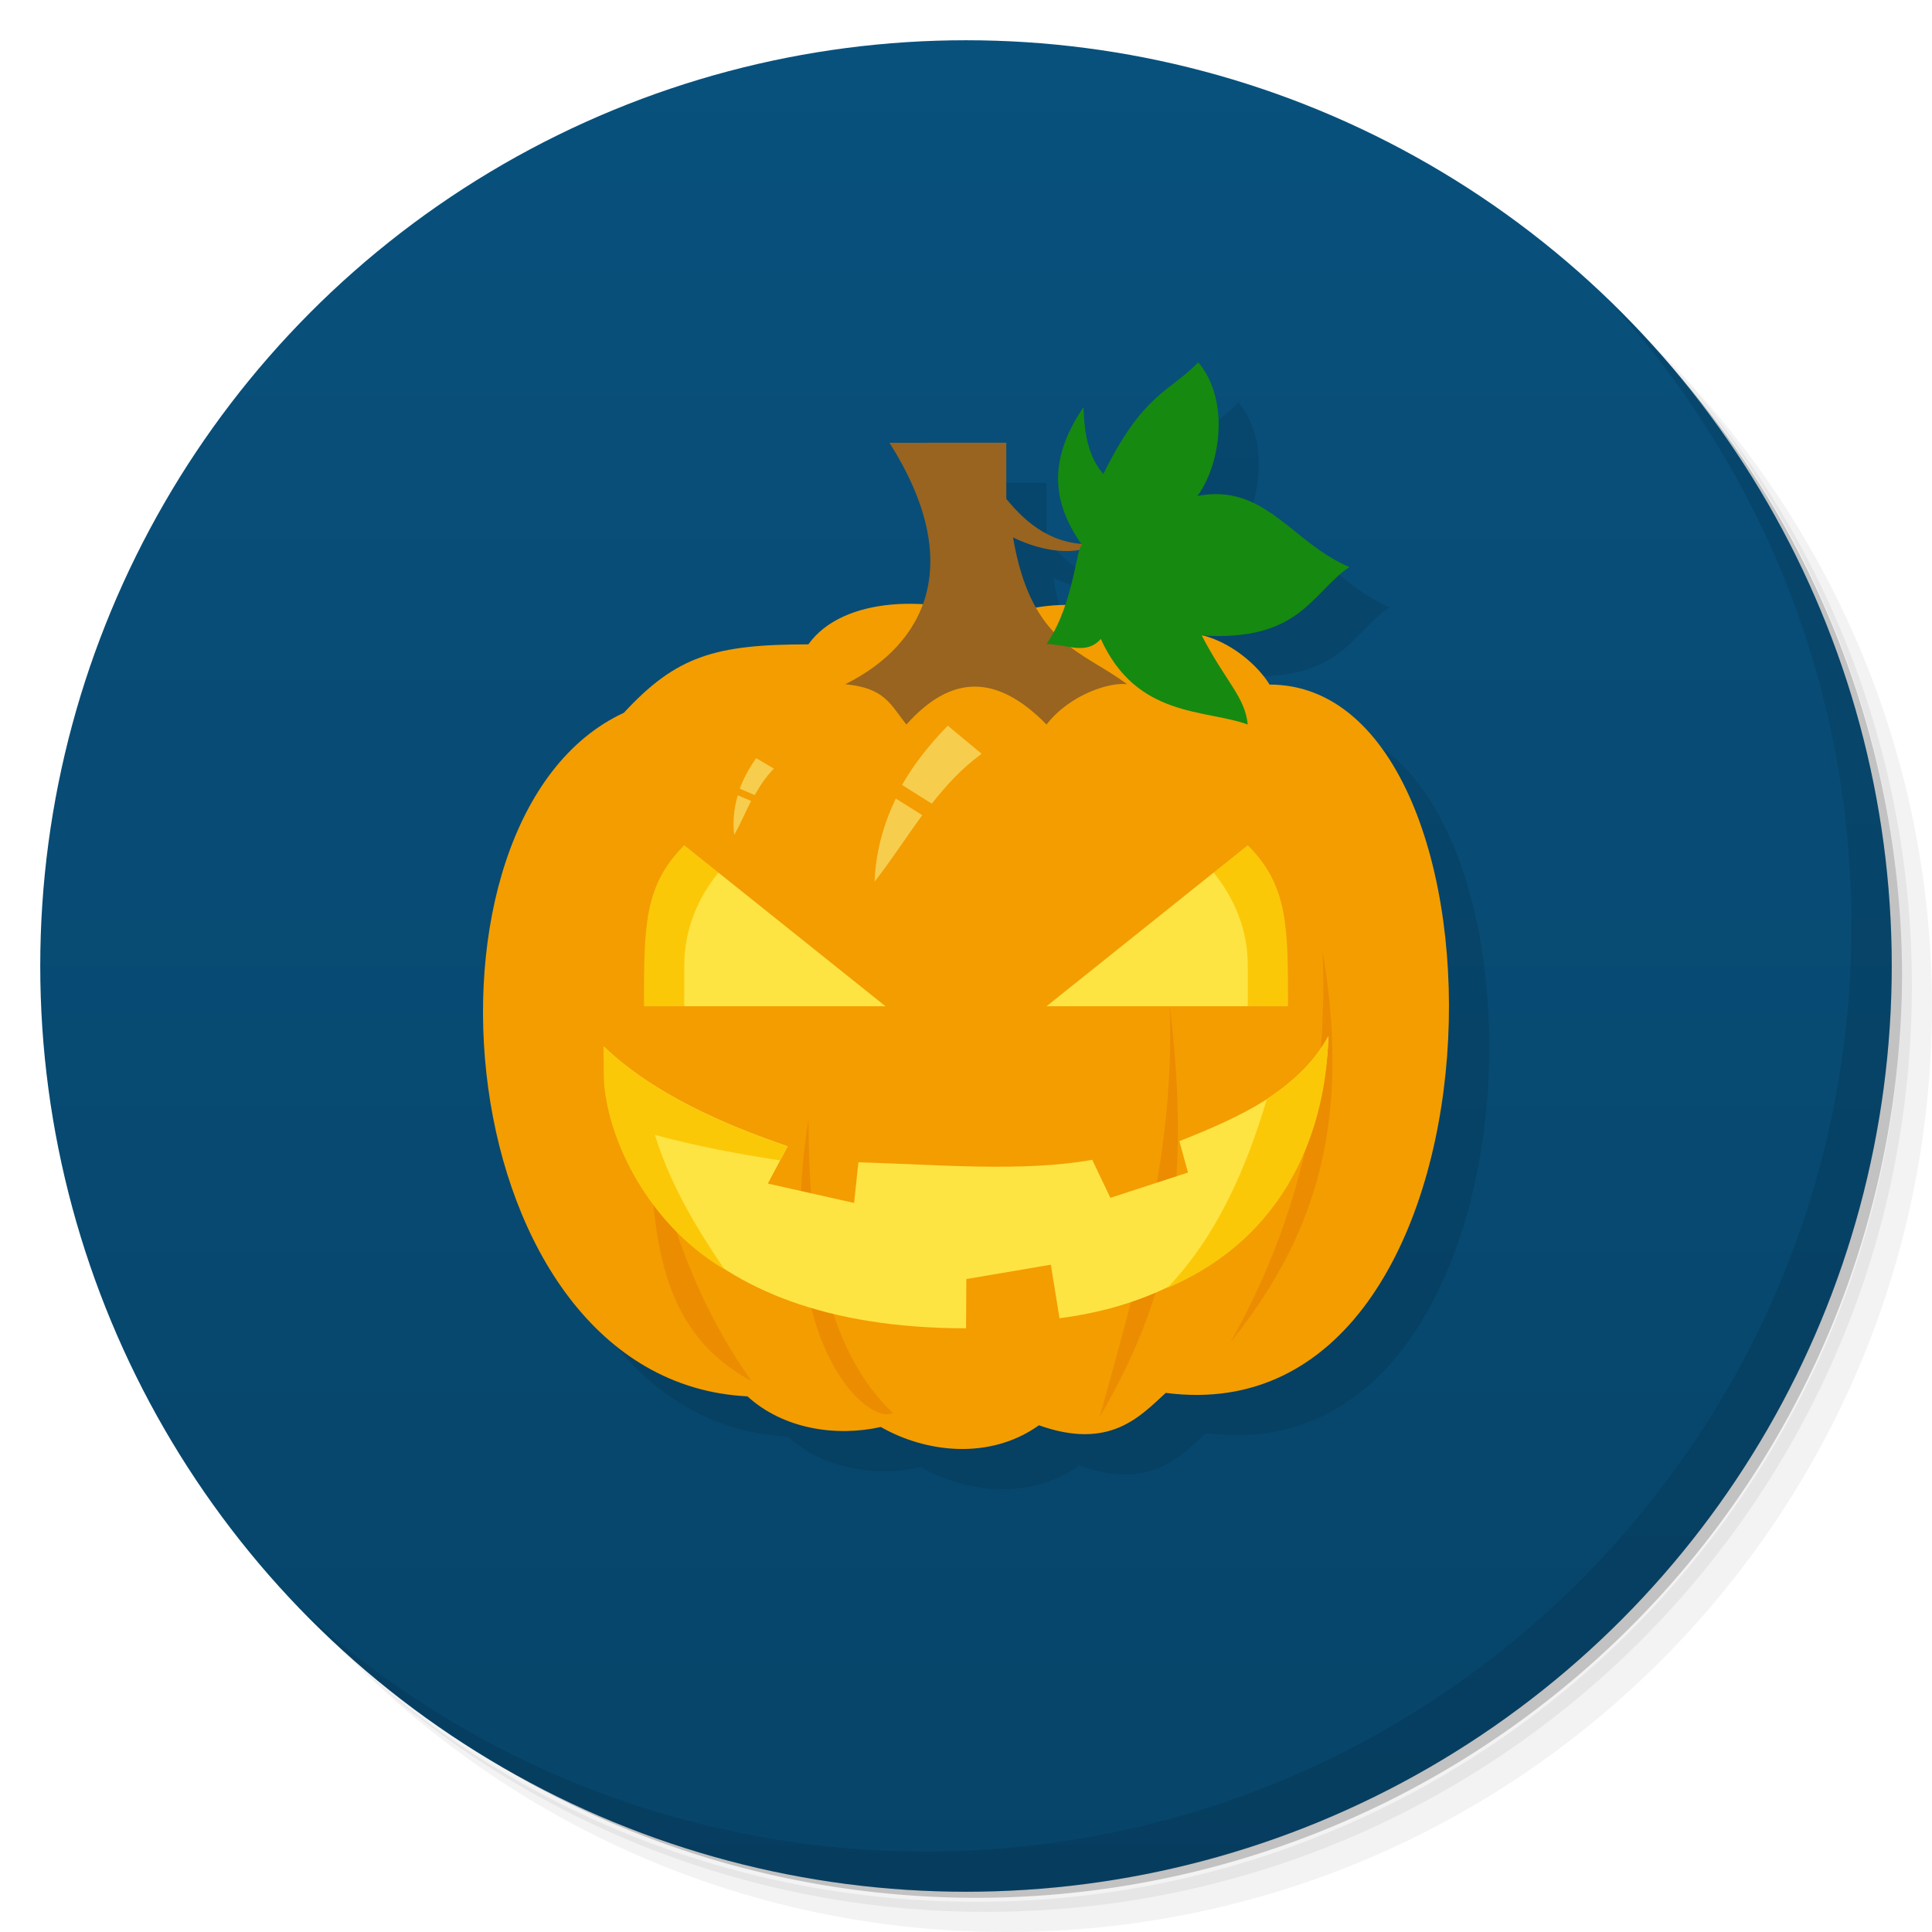 <svg version="1.1" viewBox="0 0 48 48" xmlns="http://www.w3.org/2000/svg">
 <defs>
  <linearGradient id="bg" x2="0" y1="1" y2="47" gradientUnits="userSpaceOnUse">
   <stop style="stop-color:#08517d" offset="0"/>
   <stop style="stop-color:#074469" offset="1"/>
  </linearGradient>
 </defs>
 <path d="m36.31 5c5.859 4.062 9.688 10.831 9.688 18.5 0 12.426-10.07 22.5-22.5 22.5-7.669 0-14.438-3.828-18.5-9.688 1.037 1.822 2.306 3.499 3.781 4.969 4.085 3.712 9.514 5.969 15.469 5.969 12.703 0 23-10.298 23-23 0-5.954-2.256-11.384-5.969-15.469-1.469-1.475-3.147-2.744-4.969-3.781zm4.969 3.781c3.854 4.113 6.219 9.637 6.219 15.719 0 12.703-10.297 23-23 23-6.081 0-11.606-2.364-15.719-6.219 4.16 4.144 9.883 6.719 16.219 6.719 12.703 0 23-10.298 23-23 0-6.335-2.575-12.06-6.719-16.219z" style="opacity:.05"/>
 <path d="m41.28 8.781c3.712 4.085 5.969 9.514 5.969 15.469 0 12.703-10.297 23-23 23-5.954 0-11.384-2.256-15.469-5.969 4.113 3.854 9.637 6.219 15.719 6.219 12.703 0 23-10.298 23-23 0-6.081-2.364-11.606-6.219-15.719z" style="opacity:.1"/>
 <path d="m31.25 2.375c8.615 3.154 14.75 11.417 14.75 21.13 0 12.426-10.07 22.5-22.5 22.5-9.708 0-17.971-6.135-21.12-14.75a23 23 0 0 0 44.875-7 23 23 0 0 0-16-21.875z" style="opacity:.2"/>
 <circle cx="24" cy="24" r="23" style="fill:url(#bg)"/>
 <path d="m40.03 7.531c3.712 4.084 5.969 9.514 5.969 15.469 0 12.703-10.297 23-23 23-5.954 0-11.384-2.256-15.469-5.969 4.178 4.291 10.01 6.969 16.469 6.969 12.703 0 23-10.298 23-23 0-6.462-2.677-12.291-6.969-16.469z" style="opacity:.1"/>
 <path d="m30.771 10.002c-0.732 0.753-1.362 0.754-2.359 2.773-0.357-0.396-0.477-0.985-0.492-1.66-0.946 1.384-0.717 2.451-0.053 3.4-0.856-0.074-1.42-0.574-1.867-1.121v-1.395h-2.902c1.036 1.635 1.209 2.971 0.83 4.012l-7.428 2.695c-5.597 2.593-4.415 16.611 3.07 16.984 0.894 0.818 2.206 1.01 3.314 0.762 1.106 0.635 2.702 0.834 3.928-0.041 1.764 0.629 2.514-0.226 3.15-0.807 8.812 1.148 8.97-17.598 2.578-17.598l-1.643-1.217c2.394 0.137 2.674-1.04 3.625-1.703-1.421-0.597-2.092-2.092-3.773-1.766 0.564-0.76 0.821-2.367 0.021-3.32zm-4.604 4.352c0.591 0.285 1.172 0.392 1.647 0.312l-1.082 1.428c-0.24-0.425-0.436-0.981-0.564-1.74z" style="opacity:.1"/>
 <path d="m18.57 34.692c-7.486-0.374-8.666-14.392-3.069-16.984 1.302-1.409 2.263-1.699 4.583-1.699 0.856-1.203 3.103-1.24 4.665-0.581 1.065-0.618 3.374-0.561 3.764 0.465 1.343-0.604 2.629 0.451 3.028 1.115 6.391 0 6.234 18.747-2.578 17.598-0.637 0.58-1.387 1.433-3.151 0.805-1.226 0.875-2.822 0.677-3.928 0.042-1.108 0.248-2.42 0.055-3.315-0.762z" style="fill:#f39d01"/>
 <path d="m22.098 11c1.902 3 0.902 5-1.098 6 0.996 0.093 1.123 0.511 1.52 1 1.101-1.23 2.222-1.28 3.481 0 0.596-0.767 1.606-1.059 2-1-1.088-0.827-2.379-0.972-2.832-3.647 0.792 0.383 1.566 0.443 2.09 0.166-1.08 0.065-1.746-0.499-2.258-1.125v-1.395z" style="fill:#98641f"/>
 <path d="m17 21c-1 1-1 2-1 4h1l0.85-3.32zm14 0-0.85 0.68 0.85 3.32h1c0-2 0-3-1-4z" style="fill:#fbc808"/>
 <path d="m32.859 23.632c0.16 3.734-0.712 6.92-2.295 9.73 1.949-2.449 3.066-5.197 2.295-9.73zm-3.799 1.334c0.143 3.672-0.825 6.943-1.736 10.234 1.697-2.921 2.298-5.548 1.736-10.234zm-13.031 2.43c0.275 2.594-0.033 5.468 2.639 6.914-1.387-1.953-2.223-4.289-2.639-6.914zm4.061 0.395c-0.903 5.63 1.51 7.641 2.092 7.312-1.555-1.467-2.111-4.064-2.092-7.312z" style="fill:#ec8c01"/>
 <path d="m17.85 21.68c-0.481 0.592-0.85 1.366-0.85 2.32v1h5zm12.301 0-4.15 3.32h5v-1c0-0.954-0.368-1.728-0.85-2.32zm2.85 4.066c-0.747 1.362-2.221 2.019-3.699 2.606l0.213 0.779-1.928 0.629-0.451-0.945c-1.726 0.309-3.816 0.119-5.809 0.062l-0.107 1.01-2.144-0.482 0.494-0.926c-1.529-0.522-3.324-1.286-4.568-2.478 0 3 2 7 9 7l0.006-1.223 2.1-0.357 0.215 1.33c5.242-0.676 6.645-4.83 6.68-7.004z" style="fill:#fee442"/>
 <path d="m33 25.754c-0.358 0.652-0.925 1.149-1.523 1.547-0.524 1.75-1.241 3.401-2.477 4.699 3.304-1.41 3.971-4.462 4-6.246zm-18 0.246v0.67c0 1.33 0.917 3.63 3 4.869-0.719-1.061-1.354-2.126-1.728-3.342 1.012 0.273 2.052 0.472 3.109 0.633l0.18-0.35c-1.529-0.522-3.317-1.288-4.561-2.481z" style="fill:#fbc808"/>
 <path d="m23.547 18.029c-0.492 0.506-0.867 0.997-1.135 1.473l0.738 0.465c0.34-0.429 0.713-0.852 1.238-1.24zm-4.76 0.807c-0.188 0.267-0.321 0.52-0.408 0.758l0.373 0.16c0.124-0.221 0.263-0.442 0.475-0.658zm-0.457 0.922c-0.108 0.367-0.124 0.693-0.088 0.986 0.155-0.28 0.275-0.563 0.42-0.844zm3.926 0.082c-0.356 0.743-0.503 1.429-0.527 2.064 0.427-0.545 0.782-1.103 1.185-1.652z" style="fill:#f7cd4d"/>
 <path d="m26.899 13.561c-0.152-0.136-0.183 1.407-0.899 2.439 0.518 0.011 0.993 0.285 1.349-0.127 0.891 1.968 2.598 1.743 3.651 2.127-0.069-0.688-0.542-1.054-1.143-2.211 2.433 0.153 2.709-1.035 3.666-1.702-1.421-0.597-2.092-2.091-3.773-1.765 0.564-0.76 0.821-2.368 0.021-3.321-0.732 0.753-1.361 0.755-2.358 2.774-0.357-0.396-0.478-0.985-0.493-1.66-0.961 1.407-0.71 2.486-0.021 3.447z" style="fill:#168910"/>
</svg>
